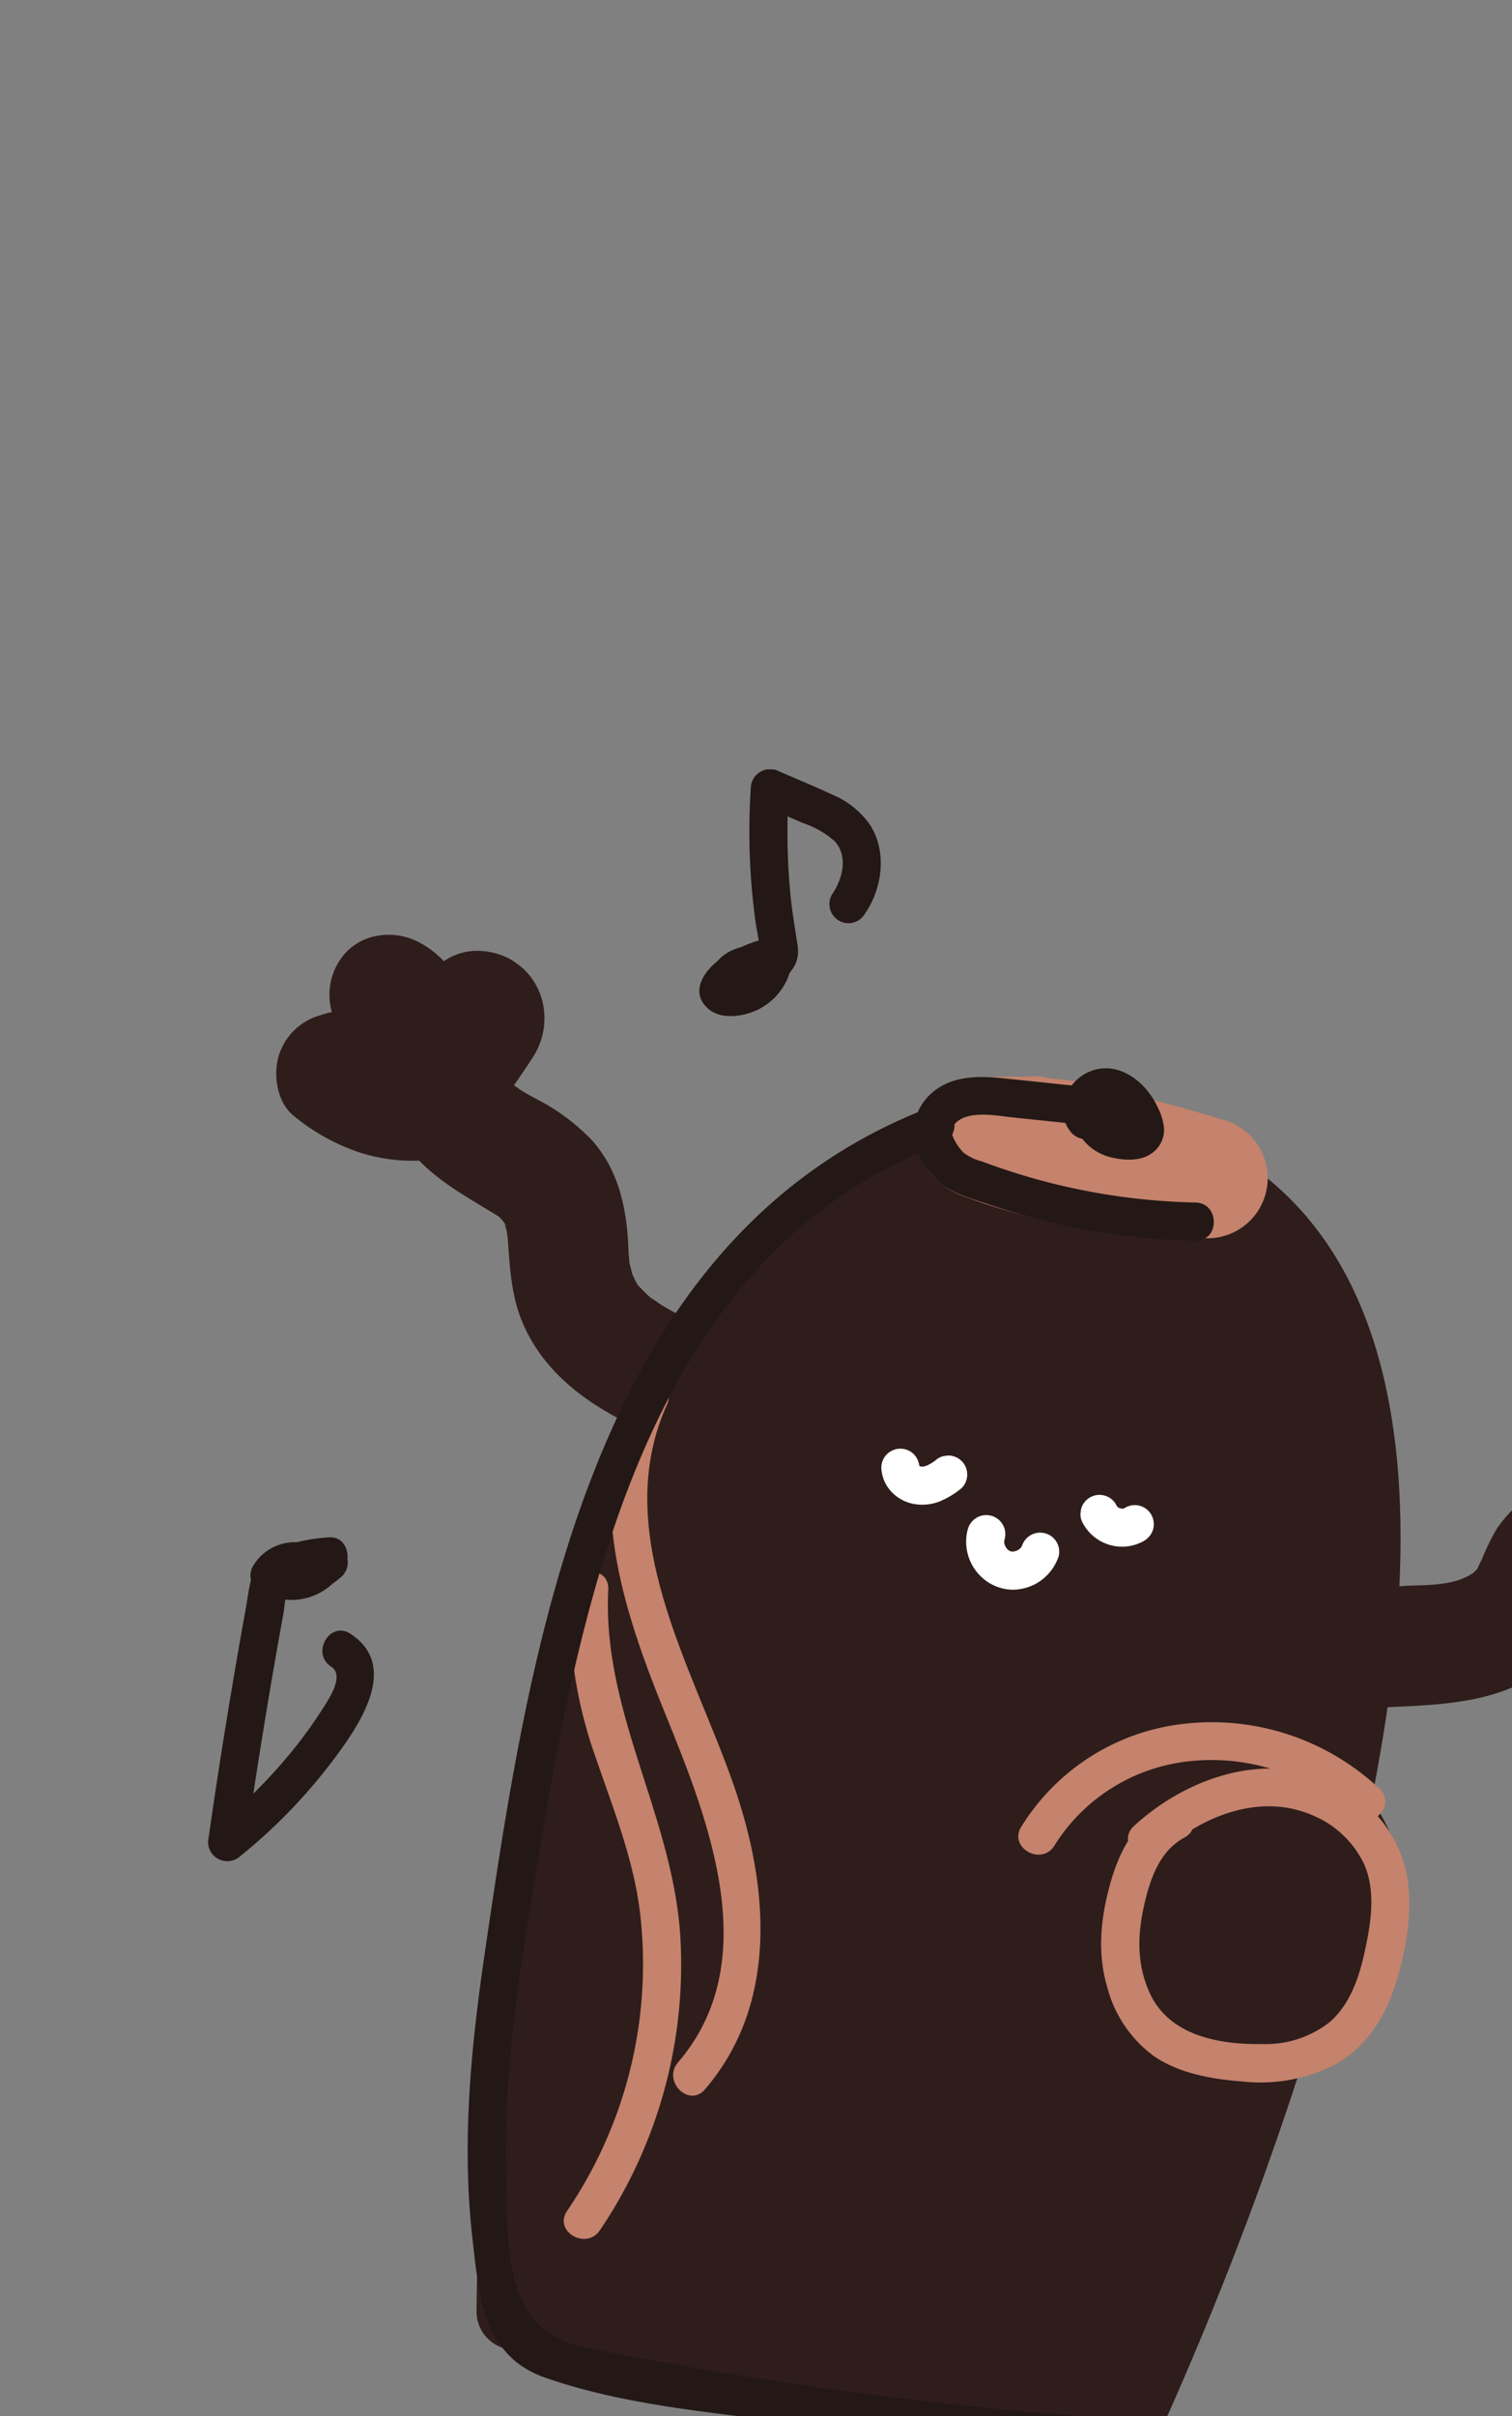<svg xmlns="http://www.w3.org/2000/svg" xmlns:xlink="http://www.w3.org/1999/xlink" width="177.735" height="283.826" viewBox="0 0 177.735 283.826">
  <rect x="0" y="0" width="177.735" height="283.826" fill="#808080" stroke="none"/>
  <defs>
    <clipPath id="clip-path">
      <rect id="사각형_2006" data-name="사각형 2006" width="177.735" height="283.826" transform="translate(0 -45)" fill="#fff"/>
    </clipPath>
    <clipPath id="clip-path-2">
      <rect id="사각형_2005" data-name="사각형 2005" width="198.972" height="199.135" fill="none"/>
    </clipPath>
  </defs>
  <g id="마스크_그룹_36" data-name="마스크 그룹 36" transform="translate(0 45)" clip-path="url(#clip-path)">
    <g id="그룹_1485" data-name="그룹 1485" transform="translate(24.493 45.385)">
      <g id="그룹_1484" data-name="그룹 1484" transform="translate(0 0)" clip-path="url(#clip-path-2)">
        <path id="패스_4584" data-name="패스 4584" d="M18.717,19.713a16.252,16.252,0,0,0-5.911,2.458c-1.921,1.322-3.849,3.928-1.537,5.945,1.481,1.283,3.916.938,5.567.22A7.265,7.265,0,0,0,20.8,23.986a2.245,2.245,0,0,0-1.029-2.526c-2.854-1.65-7.55-.656-8.387,2.939a3.146,3.146,0,0,0,2.871,4.018c1.922,0,3.47-1.8,4.838-2.939,1.645-1.362,3.012-2.464,2.667-4.815-.288-1.944-.633-3.871-.825-5.832A77.476,77.476,0,0,1,20.74,2.183L17.366,4.115Q19.859,5.2,22.357,6.28a10.933,10.933,0,0,1,3.758,2.142c1.645,1.792.927,4.476-.305,6.267a2.239,2.239,0,1,0,3.866,2.261c2.046-2.973,2.628-7.245.627-10.4a10.11,10.11,0,0,0-4.391-3.56c-2.063-.972-4.188-1.837-6.284-2.747a2.278,2.278,0,0,0-3.368,1.938,77.868,77.868,0,0,0,.22,12.885q.161,1.577.384,3.154c.023.192.6,3.2.509,3.244.294-.565.271-.667-.068-.3-.119.1-.232.192-.345.288-.458.384-.921.763-1.379,1.142-.345.288-.689.576-1.034.859-.232.192-.458.384-.689.576.215-.085.147-.09-.2-.011h1.187l.023.006c.271.266.537.537.8.8a.944.944,0,0,1,0,.763c-.017-.107.057-.186.22-.232a2.273,2.273,0,0,0,.356-.17,1.42,1.42,0,0,1,1.26.136Q17,24.062,16.479,22.8c-.322.893-2.023,2.153-2.718,1.622.266.271.531.537.8.8-.051-.09-.1-.186-.158-.277.1.373.2.752.305,1.13-.209.39-.2.458.017.209.226-.17.458-.328.689-.475a12.328,12.328,0,0,1,1.458-.819,12.993,12.993,0,0,1,3.035-.961c2.82-.571,1.628-4.894-1.192-4.318" transform="translate(47.501 0.002)" fill="#231815"/>
        <path id="패스_4585" data-name="패스 4585" d="M13.195,17.433a5.671,5.671,0,0,0-7.957,1.933,2.266,2.266,0,0,0,1.339,3.289A9.5,9.5,0,0,0,15.744,20.5a2.254,2.254,0,0,0-.989-3.741,8.98,8.98,0,0,0-8.489,2.368c-1.311,1.294-.509,3.131.989,3.747a7.107,7.107,0,0,0,8.878-3.538c.65-1.419-.085-3.481-1.933-3.368-2.735.17-6.6.882-8.359,3.244-1.006,1.351-1.1,3.227-1.39,4.838q-.5,2.738-.978,5.488Q1.592,40.35.032,51.223A2.259,2.259,0,0,0,3.774,53.4a63.923,63.923,0,0,0,11.732-12.4c2.8-3.877,6.64-10.15,1.192-13.7-2.419-1.582-4.668,2.294-2.261,3.866,1.52.989-.1,3.5-.729,4.516A54.29,54.29,0,0,1,9.906,41,61.947,61.947,0,0,1,.6,50.234c1.249.723,2.5,1.452,3.747,2.176q1.331-9.249,2.888-18.458Q8,29.425,8.826,24.91c.22-1.181.09-2.792,1.226-3.374a10.4,10.4,0,0,1,4.148-1.1q-.966-1.678-1.933-3.368a2.772,2.772,0,0,1-3.826,1.475q.5,1.873.989,3.747a4.345,4.345,0,0,1,4.131-1.221l-.989-3.741a4.886,4.886,0,0,1-4.8,1.006l1.339,3.289a1.174,1.174,0,0,1,1.825-.328c2.4,1.611,4.646-2.266,2.261-3.866" transform="translate(0.001 74.237)" fill="#231815"/>
        <path id="패스_4586" data-name="패스 4586" d="M35.143,28.783A16.06,16.06,0,0,0,30.085,31.9a2.256,2.256,0,0,0,.989,3.741c3.866,1.029,8.308-1.532,8.912-5.612.186-1.243-.554-3.046-2.159-2.837A8.9,8.9,0,0,0,31.182,31.3c-.853,1.339.237,3.543,1.933,3.368a6.43,6.43,0,0,0,5.4-3.95c1.068-2.419.819-5.148.752-7.731q-.212-8.6-.424-17.186c-.944.718-1.888,1.441-2.831,2.159,2.278.667,4.527,1.43,6.731,2.306.667.266,1.989.526,2.458,1.074-.339-.4-.079.978-.062,1.17l.119,1.616q.551,7.265,1.1,14.524l3.374-1.933c-.486-.277-.966-.554-1.447-.831a2.281,2.281,0,0,0-2.718.35c-1.639,1.989-3.555,6.273-.9,8.279a3.446,3.446,0,0,0,3.854.051c1.305-.831,1.526-2.181,2.317-3.38A2.264,2.264,0,0,0,48.294,27.9c-2.413.825-6.556,3.69-4.335,6.669a2.956,2.956,0,0,0,3.956.65,3.944,3.944,0,0,0,1.424-1.605c.187-.367.283-1.577.39-1.7a2.25,2.25,0,0,0-2.718-3.515l-1.43.7c-2.588,1.272-.322,5.137,2.261,3.871.475-.237.955-.469,1.43-.706-.9-1.17-1.809-2.345-2.713-3.515a4.549,4.549,0,0,0-1.029,1.792,2.277,2.277,0,0,0-.158.769c.051.43-.034.062.232.017H46.8l-.266-.068.983.576c-.068-.068-.141-.136-.215-.2.192.328.384.656.576.989l-.1-.328v1.192c.1-.61,1.192-1.085,1.712-1.266-.842-1.1-1.69-2.193-2.532-3.289a8,8,0,0,0-.7,1.413l-.17.39c-.243.5.192.582,1.317.237.192.328.384.656.576.989a2.914,2.914,0,0,1,.746-2.549c-.9.119-1.808.232-2.713.35.48.277.961.548,1.447.825a2.257,2.257,0,0,0,3.368-1.933c-.435-5.736-.746-11.489-1.3-17.214A4.934,4.934,0,0,0,48.2,8.025a11.047,11.047,0,0,0-3.329-1.7,76.727,76.727,0,0,0-7.68-2.684A2.253,2.253,0,0,0,34.363,5.8q.17,6.951.339,13.914c.057,2.2.186,4.414.147,6.618-.017,1.108-.153,3.7-1.735,3.86.644,1.125,1.289,2.244,1.933,3.368a4.068,4.068,0,0,1,2.781-1.888l-2.159-2.837a2.787,2.787,0,0,1-3.4,2.487l.983,3.741A10.341,10.341,0,0,1,36.336,33.1,2.3,2.3,0,0,0,37.9,30.348a2.26,2.26,0,0,0-2.758-1.565" transform="translate(136.893 16.539)" fill="#231815"/>
        <path id="패스_4587" data-name="패스 4587" d="M53.673,60.015c.774-6.917-.876-13.58-7.307-17.254-2.651-1.52-5.595-2.487-8.319-3.866-.757-.384-1.509-.791-2.232-1.238.011.006-1.735-1.221-.961-.6A14.721,14.721,0,0,1,33.514,35.8a10.128,10.128,0,0,1-.735-.819c.311.367.328.35.062-.045-.181-.305-.639-1.469-.356-.6,0,0-.492-2.165-.333-1.13-.209-1.4-.181-2.837-.322-4.244-.4-3.939-1.4-7.409-4.007-10.483a24.524,24.524,0,0,0-6.934-5.132c-.5-.283-1.012-.554-1.5-.859-.051-.028-1.718-1.255-.859-.52-.057-.045-1.7-1.356-.723-.588l-.339-.576c.283.667.311.6.085-.215-.791-3.73-5.177-5.9-8.692-4.934a7.2,7.2,0,0,0-4.934,8.692c1.4,6.624,7.3,9.557,12.535,12.778,1.006.622-.011-.119.458.356.322.328.876,1.181.4.39.4.706.486.882.26.52-.209-.362-.181-.17.09.576.09,1.147.051.062.1.763.249,3.368.39,6.731,1.7,9.89,2.521,6.1,7.929,9.93,13.761,12.569,1.3.582,2.611,1.13,3.9,1.729.712.328,1.407.7,2.108,1.04,2.074,1.023-.22.09.22-.164.113.192.232.384.345.576-.22-.554-.254-.593-.107-.119.254.622.079-.723.1.514a34.439,34.439,0,0,1-.243,4.25c-.424,3.8,3.549,7.064,7.064,7.064,4.171,0,6.64-3.255,7.064-7.064" transform="translate(17.411 25.234)" fill="#2e1d1b"/>
        <path id="패스_4588" data-name="패스 4588" d="M28.07,23c1.164-1.718,2.379-3.419,3.5-5.165a8.381,8.381,0,0,0,1.074-6.793A7.875,7.875,0,0,0,30.529,7.5a11.042,11.042,0,0,0-1.605-1.192,8.241,8.241,0,0,0-3.77-.978,6.829,6.829,0,0,0-6.1,3.5,16.373,16.373,0,0,1-1.882,3.182c.367-.475.735-.949,1.1-1.43a16.367,16.367,0,0,1-2.594,2.639l1.43-1.108a1.451,1.451,0,0,1-.475.283c1.192-.322,2.379-.639,3.566-.961-.085.006-.175.017-.266.028.627.085,1.255.17,1.882.249l-.22-.068,1.69.712-.192-.13,1.43,1.1a3.1,3.1,0,0,1-.345-.373l1.108,1.43a7.931,7.931,0,0,1-.944-1.628c.237.559.475,1.125.712,1.684-.723-1.729-1.221-3.51-2.068-5.2a11.139,11.139,0,0,0-4.759-4.9,7.6,7.6,0,0,0-4.5-.842A6.69,6.69,0,0,0,9.669,5.445a7.345,7.345,0,0,0-1.108,8.562c.435.825.831,1.667,1.2,2.526-.237-.565-.475-1.125-.712-1.69a30.154,30.154,0,0,1,1.786,5.612l-.254-1.882.017.294c.085-.627.164-1.249.249-1.876-.023.09-.045.186-.062.277.237-.559.475-1.125.712-1.684-.045.062-.09.13-.13.2.367-.48.735-.955,1.1-1.43l-.175.158,1.43-1.1a4.674,4.674,0,0,1-.622.328l1.684-.712a4.234,4.234,0,0,1-.876.22c.622-.079,1.249-.164,1.876-.249a7.132,7.132,0,0,1-1.628-.04c.622.085,1.249.164,1.876.249-1.605-.237-3.165-.588-4.781-.791a9.873,9.873,0,0,0-4.662.48,7.08,7.08,0,0,0-4.934,4.934c-.61,2.21-.1,5.369,1.814,6.878a24.039,24.039,0,0,0,7.844,4.335,20.209,20.209,0,0,0,7.483.893,7.55,7.55,0,0,0,5-2.068,7.068,7.068,0,0,0,0-9.992,6.988,6.988,0,0,0-5-2.068,15.5,15.5,0,0,1-3.114-.079c.627.085,1.255.17,1.876.249a15.719,15.719,0,0,1-3.815-1.046l1.684.712a15.386,15.386,0,0,1-3.17-1.859c.475.373.949.74,1.43,1.108-.079-.057-.153-.119-.226-.175q-1.56,5.9-3.114,11.806a5.391,5.391,0,0,1,.893-.26l-1.876.254a7.284,7.284,0,0,1,1.888.028c-.627-.079-1.255-.164-1.882-.249a45.937,45.937,0,0,0,5.612.865c3.719.107,7.579-1.763,9.065-5.29,1.215-2.871.379-5.928-.593-8.748a46.525,46.525,0,0,0-2.69-6.245L11.1,16.538a5.056,5.056,0,0,1,.656.379c-.475-.367-.955-.735-1.43-1.1a5.271,5.271,0,0,1,.893.882c-.367-.475-.74-.949-1.108-1.43a8.582,8.582,0,0,1,.9,1.582c-.237-.565-.475-1.125-.712-1.69.729,1.735,1.226,3.532,2.074,5.222,1.961,3.9,6.29,6.369,10.557,4.572A13.735,13.735,0,0,0,28,20.907a22.321,22.321,0,0,0,3.25-4.945q-3.043,1.746-6.1,3.5l.2.017q-1.789-.483-3.566-.966l.181.085c-.48-.367-.955-.735-1.43-1.1l.147.136c-.367-.475-.735-.949-1.1-1.43.04.062.079.119.113.181-.237-.565-.475-1.125-.712-1.69.028.068.051.136.073.2-.085-.622-.17-1.249-.254-1.876a.965.965,0,0,1-.006.458c.079-.627.164-1.249.249-1.876-.023.079-.051.158-.079.237.237-.565.475-1.125.712-1.69a22.178,22.178,0,0,1-1.808,2.769q-1.009,1.475-2.006,2.95a7.06,7.06,0,0,0,2.538,9.664,7.086,7.086,0,0,0,5.442.712A7.827,7.827,0,0,0,28.07,23" transform="translate(6.568 15.983)" fill="#2e1d1b"/>
        <path id="패스_4589" data-name="패스 4589" d="M34.89,46.316c.045-.232.1-.458.141-.689-.283.5-.305.526-.068.09.2-.769-.418.35.124-.243.237-.26,1.221-.983.475-.486a11.476,11.476,0,0,1,1.255-.723c-.825.407.333-.1.667-.192a14.145,14.145,0,0,1,1.729-.39c1.046-.153,2.2-.17,3.3-.226,5.979-.283,11.908-.848,16.791-4.657a16.522,16.522,0,0,0,4.99-6.674c.209-.486.435-.961.661-1.435.283-.582-.322.045.424-.622-.576.509-.119.034.26-.079-.949.277.249-.068.61-.164.124-.034,1.435-.328.831-.226-.718.124,1.051-.079,1.226-.085,1.277-.051,2.56,0,3.837.011a26.343,26.343,0,0,0,9.268-1.249c3.583-1.311,6.008-4.792,4.934-8.692-.949-3.447-5.086-6.251-8.686-4.934-4.866,1.78-10.834-.017-16.186,1.865a15.709,15.709,0,0,0-8.11,6.036,24.976,24.976,0,0,0-1.741,3.532c.028-.051-.966,2-.514,1.164-.175.175-.35.35-.52.526.373-.249.356-.243-.045.023-1.645,1.085-3.453,1.294-5.657,1.424a61.751,61.751,0,0,0-10.354,1.029c-6.1,1.4-11.959,5.951-13.27,12.309C20.5,46.293,22.35,50.193,26.2,51.25c3.5.961,7.918-1.181,8.692-4.934" transform="translate(98.117 66.609)" fill="#2e1d1b"/>
        <path id="패스_4590" data-name="패스 4590" d="M45.345,25.05a6.818,6.818,0,0,1-.35-1.334c.085.622.17,1.249.254,1.876a7.309,7.309,0,0,1-.017-1.611c-.085.627-.17,1.249-.249,1.876a7.2,7.2,0,0,1,.469-1.78l-.712,1.684a7.23,7.23,0,0,1,.8-1.39c-.367.475-.735.949-1.1,1.43a6.948,6.948,0,0,1,.961-.995q-6.027-2.492-12.055-4.99c-.17,1.458-.333,2.916-.5,4.38a11.486,11.486,0,0,0,.209,5.092A8.38,8.38,0,0,0,43.18,34.85c1.712-.446,3.041-1.492,4.623-2.181l-1.684.712a11.071,11.071,0,0,1,2.515-.7l-1.882.254a11.1,11.1,0,0,1,2.871-.017c-.627-.085-1.249-.164-1.876-.249a10.964,10.964,0,0,1,2.029.5l-1.69-12.914c-.249.124-.5.243-.752.35l1.69-.712c-2.368.966-4.951,1.2-7.324,2.142a9.232,9.232,0,0,0-4.928,3.668,7.64,7.64,0,0,0-.164,7.72c1.136,2.023,3.007,2.888,4.747,4.222-.475-.367-.949-.735-1.43-1.1A12.374,12.374,0,0,1,42,38.648l-1.1-1.43a12.268,12.268,0,0,1,1.362,2.34l4.222-10.376-.277.051c.627-.085,1.249-.17,1.876-.249a5.171,5.171,0,0,1-.836-.006c.627.085,1.255.17,1.882.249a6.8,6.8,0,0,1-1.373-.39l1.69.712a31.148,31.148,0,0,1-6.488-3.933l1.43,1.1c-.74-.576-1.458-1.176-2.153-1.808a7.457,7.457,0,0,0-5-2.068,7.218,7.218,0,0,0-5,2.068,7.068,7.068,0,0,0,0,9.992,44.365,44.365,0,0,0,6.827,5.132,29.558,29.558,0,0,0,2.978,1.6,16.169,16.169,0,0,0,3.046,1.176,11.315,11.315,0,0,0,5.148,0,6.7,6.7,0,0,0,4.578-4.092,5.3,5.3,0,0,0,.6-2.724,6.985,6.985,0,0,0-.961-3.56,17.3,17.3,0,0,0-3.267-4.713,25.431,25.431,0,0,0-4.527-3.464c.475.367.955.735,1.43,1.1a1.3,1.3,0,0,1-.305-.305c.367.475.735.955,1.1,1.43l-.085-.186q.483,1.789.961,3.566l-.017-.2c-.085.627-.17,1.255-.254,1.876.023-.068.04-.136.057-.2l-.712,1.684c.045-.057.085-.119.124-.175-.367.475-.735.955-1.1,1.43l.17-.147-1.43,1.1a2.616,2.616,0,0,1,.413-.22l-1.69.712A29.316,29.316,0,0,1,49.6,34.483a25.669,25.669,0,0,0,5.618-2.023,6.906,6.906,0,0,0,3.374-7.042,7.2,7.2,0,0,0-5.064-5.872,17.6,17.6,0,0,0-8.782-.463,16.64,16.64,0,0,0-4.069,1.385c-.865.384-1.628.932-2.487,1.322l1.69-.712a3.549,3.549,0,0,1-.678.186l1.876-.254c-.073.006-.147.006-.22.006l1.876.254a1.108,1.108,0,0,1-.418-.1c.56.237,1.125.475,1.69.712-.068-.04-.136-.073-.2-.113.475.367.949.735,1.43,1.1a1.013,1.013,0,0,1-.277-.283l1.1,1.43-.1-.17.712,1.684a2.613,2.613,0,0,1-.158-.582l.254,1.876a17.07,17.07,0,0,1,.271-3.255c.141-1.249.283-2.5.43-3.753l-.254-1.882c-.237-.559-.475-1.125-.712-1.684a7.036,7.036,0,0,0-3.38-2.894,6.722,6.722,0,0,0-3.662-.48,7.485,7.485,0,0,0-4.052,1.944A12.9,12.9,0,0,0,31.527,21.2a13.086,13.086,0,0,0,.192,7.613,7.621,7.621,0,0,0,3.25,4.222,7.06,7.06,0,0,0,9.664-2.538,6.946,6.946,0,0,0,.712-5.442" transform="translate(140.312 59.572)" fill="#2e1d1b"/>
        <path id="패스_4591" data-name="패스 4591" d="M9.24,153.618a4.486,4.486,0,0,1-3.662-4.465C5.821,125.185,10.325-4.68,79.223,7.7c69.236,12.439,15.994,135.46,6.149,156.891a4.486,4.486,0,0,1-4.922,2.521Z" transform="translate(25.946 31.946)" fill="#2e1d1b" fill-rule="evenodd"/>
        <path id="패스_4592" data-name="패스 4592" d="M40,8.421A52.556,52.556,0,0,0,21.794,6.556c-3.532.271-6.448,2.475-6.94,6.121-.492,3.668,1.724,6.5,5.064,7.754A80.111,80.111,0,0,0,48.746,25.4a7.077,7.077,0,0,0,1.876-13.88A158.253,158.253,0,0,0,29.938,6.568,7.654,7.654,0,0,0,24.5,7.28a7.218,7.218,0,0,0-3.25,4.222c-.774,3.419,1.04,8.031,4.934,8.692A158.552,158.552,0,0,1,46.87,25.15q.941-6.934,1.876-13.874c-2.334.023-4.668-.045-7-.237-1-.079-1.995-.192-2.99-.305-.791-.1-.661-.079.39.057-.328-.051-.661-.1-.989-.147-.5-.079-.989-.164-1.481-.254A74.19,74.19,0,0,1,23.67,6.8q-.932,6.943-1.876,13.88a46.587,46.587,0,0,1,7.991.04c.333.028.661.062.995.1.791.1.661.079-.39-.057a6.659,6.659,0,0,1,1.967.339c1.311.254,2.605.576,3.888.938,3.555,1,7.85-1.232,8.692-4.934A7.2,7.2,0,0,0,40,8.421" transform="translate(68.776 29.678)" fill="#c5826c"/>
        <path id="패스_4593" data-name="패스 4593" d="M19.845,29.242c4.063-9.822,13.9-11.97,31.083-5.335s7.743,41.544-14.722,35.05S15.782,39.064,19.845,29.242" transform="translate(80.401 93.432)" fill="#2e1d1b" fill-rule="evenodd"/>
        <path id="패스_4594" data-name="패스 4594" d="M25.59,30.69c4.691-4.312,11.659-7.138,17.859-4.419a11.634,11.634,0,0,1,6,5.657c1.469,3.25.814,7.138.068,10.489-.661,2.973-1.7,6.036-4.046,8.1A12.086,12.086,0,0,1,37.6,53.127c-5.109.1-11.088-.961-13.366-6.092-1.5-3.38-1.4-6.776-.588-10.32.7-3.04,1.8-6.262,4.7-7.833,2.538-1.373.277-5.245-2.261-3.871-3.43,1.859-5.318,5.346-6.364,8.98-1.192,4.137-1.667,8.375-.413,12.541a14.567,14.567,0,0,0,5.346,7.929c3.012,2.136,6.991,2.8,10.6,3.074a19.269,19.269,0,0,0,10.913-2.046c3.623-2.046,5.832-5.629,7.047-9.511,1.283-4.1,2.074-8.856,1.215-13.1a15.055,15.055,0,0,0-6.6-9.3C39.611,18.093,29.2,21.292,22.419,27.52c-2.125,1.955,1.051,5.12,3.17,3.17" transform="translate(86.378 96.601)" fill="#c5826c"/>
        <path id="패스_4595" data-name="패스 4595" d="M11.129,13.755C5.291,26.663,9.773,40.045,14.791,52.4c5.092,12.524,11.693,29.049,1.486,40.928-1.871,2.176,1.283,5.358,3.17,3.165C28.118,86.4,26.953,72.632,22.856,60.82c-4.86-14-14.66-29.755-7.861-44.8,1.181-2.605-2.679-4.889-3.866-2.261" transform="translate(38.926 58.564)" fill="#c5826c"/>
        <path id="패스_4596" data-name="패스 4596" d="M8.145,18.824A52.024,52.024,0,0,0,11.169,38.6c2.051,5.991,4.408,11.817,5.188,18.147A51.583,51.583,0,0,1,7.778,91.818c-1.616,2.4,2.261,4.64,3.866,2.261a55.713,55.713,0,0,0,9.444-34.644c-.927-14.112-9.189-26.251-8.46-40.612.141-2.882-4.335-2.871-4.482,0" transform="translate(34.382 77.526)" fill="#c5826c"/>
        <path id="패스_4597" data-name="패스 4597" d="M15.963,17.129a5.678,5.678,0,0,0,1.8,5.81,5.456,5.456,0,0,0,3.374,1.311,5.722,5.722,0,0,0,3.1-.859,5.829,5.829,0,0,0,2.4-3.052,2.242,2.242,0,0,0-4.323-1.187,2.037,2.037,0,0,1-.09.237c.073-.181.153-.356.226-.537a3.027,3.027,0,0,1-.384.65c.119-.147.232-.3.35-.452a3.5,3.5,0,0,1-.593.6c.158-.119.305-.232.458-.35a4.247,4.247,0,0,1-.87.514c.17-.079.356-.153.531-.226a4.133,4.133,0,0,1-.9.237c.2-.028.4-.051.593-.079a3.405,3.405,0,0,1-.831,0c.2.023.39.051.588.079a3.248,3.248,0,0,1-.729-.2c.181.079.356.153.531.226a3.9,3.9,0,0,1-.723-.424c.158.113.3.232.452.35a3.925,3.925,0,0,1-.588-.6c.113.147.232.3.35.452a3.683,3.683,0,0,1-.469-.8c.079.175.153.356.22.531a3.485,3.485,0,0,1-.243-.893c.023.2.057.4.079.6a3.5,3.5,0,0,1-.011-.842c-.028.2-.051.4-.079.593a3.828,3.828,0,0,1,.107-.492,2.242,2.242,0,0,0-4.323-1.192" transform="translate(73.313 72.105)" fill="#fff"/>
        <path id="패스_4598" data-name="패스 4598" d="M14,16.358a4.383,4.383,0,0,0,1.294,2.933A4.817,4.817,0,0,0,17.746,20.6a5.608,5.608,0,0,0,3.035-.254,9.816,9.816,0,0,0,2.662-1.6A2.232,2.232,0,0,0,24.1,17.16a2.238,2.238,0,0,0-2.244-2.238c-.2.023-.4.051-.593.079a2.278,2.278,0,0,0-.989.576,1.446,1.446,0,0,1-.147.113c.153-.113.305-.232.458-.35a7.089,7.089,0,0,1-1.441.87c.175-.073.356-.147.531-.226a4.265,4.265,0,0,1-1.057.3c.2-.028.4-.057.593-.079a3.654,3.654,0,0,1-.786.006c.2.028.4.051.593.079a2.968,2.968,0,0,1-.689-.186c.181.079.356.153.537.226a3.074,3.074,0,0,1-.622-.35c.153.119.305.232.458.35a2.506,2.506,0,0,1-.446-.435c.119.153.232.305.35.458a2.532,2.532,0,0,1-.277-.458l.226.537a2.044,2.044,0,0,1-.141-.514c.023.2.051.4.079.593l-.011-.153a2.364,2.364,0,0,0-.656-1.582,2.244,2.244,0,0,0-3.17,0A2.228,2.228,0,0,0,14,16.358" transform="translate(65.105 65.671)" fill="#fff"/>
        <path id="패스_4599" data-name="패스 4599" d="M18.445,18.445a5.223,5.223,0,0,0,7.206,2.006,2.364,2.364,0,0,0,1.029-1.339,2.311,2.311,0,0,0-.226-1.729,2.239,2.239,0,0,0-3.063-.8,3.3,3.3,0,0,1-.367.2c.175-.079.356-.153.531-.226a2.868,2.868,0,0,1-.7.186c.2-.028.4-.051.593-.079a2.96,2.96,0,0,1-.774,0c.2.028.4.057.593.079a3.241,3.241,0,0,1-.853-.232c.181.073.356.153.537.226a3.091,3.091,0,0,1-.673-.4l.452.35a2.867,2.867,0,0,1-.475-.469c.119.153.237.3.35.452a3.031,3.031,0,0,1-.3-.486,2.238,2.238,0,0,0-1.334-1.029,2.241,2.241,0,0,0-2.758,1.565l-.079.593a2.2,2.2,0,0,0,.305,1.13" transform="translate(84.378 70.145)" fill="#fff"/>
        <path id="패스_4600" data-name="패스 4600" d="M21.077,34.337a21.307,21.307,0,0,1,15.491-9.89,24.264,24.264,0,0,1,19.554,6.335c2.108,1.967,5.284-1.192,3.17-3.165a28.775,28.775,0,0,0-23.307-7.573A25.829,25.829,0,0,0,17.212,32.076c-1.565,2.436,2.311,4.679,3.866,2.261" transform="translate(78.36 92.106)" fill="#c5826c"/>
        <path id="패스_4601" data-name="패스 4601" d="M22.04,10.7a1.083,1.083,0,0,1-.1-.124c.113.153.232.3.35.452a1.743,1.743,0,0,1-.2-.328c.073.175.147.356.226.531a1.55,1.55,0,0,1-.124-.418c.023.2.051.4.079.593a2.236,2.236,0,0,1-.006-.514c-.028.2-.057.4-.079.593a2.382,2.382,0,0,1,.158-.588c-.079.181-.153.356-.226.537a3.01,3.01,0,0,1,.4-.689c-.119.147-.232.3-.35.452a3.58,3.58,0,0,1,.588-.582c-.153.119-.305.232-.458.35a3.211,3.211,0,0,1,.644-.379c-.181.073-.362.147-.537.226a2.8,2.8,0,0,1,.706-.2l-.593.079a2.556,2.556,0,0,1,.588.006l-.6-.085a3.8,3.8,0,0,1,.932.254c-.181-.079-.356-.153-.537-.226a4.746,4.746,0,0,1,.916.526c-.153-.113-.305-.232-.458-.345a6.17,6.17,0,0,1,1.113,1.125l-.35-.452a9.3,9.3,0,0,1,1.1,1.927c-.073-.175-.147-.356-.226-.531a3.775,3.775,0,0,1,.254.825c-.023-.2-.051-.4-.079-.593a2,2,0,0,1,.006.52c.028-.2.051-.4.079-.6a1.618,1.618,0,0,1-.09.294l.226-.531a.989.989,0,0,1-.1.164c.119-.147.237-.3.35-.452a1.449,1.449,0,0,1-.243.249l.452-.35a2.063,2.063,0,0,1-.311.17c.181-.073.356-.153.537-.226a2.493,2.493,0,0,1-.537.136c.2-.023.4-.051.6-.079a5.77,5.77,0,0,1-1.4-.023c.2.028.4.051.593.079a5.847,5.847,0,0,1-1.413-.367c.181.073.356.147.537.226a4.821,4.821,0,0,1-.893-.514c.153.113.305.232.458.35a3.376,3.376,0,0,1-.571-.565c.119.153.237.305.35.458a3.462,3.462,0,0,1-.379-.656l.226.531a3.247,3.247,0,0,1-.2-.729c.028.2.057.4.079.6a3.29,3.29,0,0,1-.006-.746c-.028.2-.051.4-.079.6a2.625,2.625,0,0,1,.17-.616c-.073.181-.153.356-.226.537a2.5,2.5,0,0,1,.232-.4l-.35.452a1.957,1.957,0,0,1,.339-.345c-.153.119-.3.237-.452.35a2.992,2.992,0,0,1,.322-.186c-.181.079-.356.153-.537.226a2.219,2.219,0,0,1,.5-.141c-.2.028-.4.057-.593.079a2.654,2.654,0,0,1,.6,0c-.2-.028-.4-.057-.6-.079a2.2,2.2,0,0,1,.5.13c-.181-.073-.356-.147-.537-.226a2.259,2.259,0,0,1,.379.215l-.452-.35a1.637,1.637,0,0,1,.3.294c-.119-.153-.232-.305-.35-.452a2.034,2.034,0,0,1,.175.305c-.079-.175-.153-.356-.226-.531.023.068.045.136.062.209A2.26,2.26,0,0,0,25.459,12.7a2.284,2.284,0,0,0,1.565-2.752,3.9,3.9,0,0,0-3.645-2.814,4.014,4.014,0,0,0-3.815,2.1,4.974,4.974,0,0,0,.215,4.849,6.059,6.059,0,0,0,3.8,2.611c1.549.35,3.436.441,4.759-.588A3.329,3.329,0,0,0,29.67,13.23a6.933,6.933,0,0,0-.78-2.521,8.744,8.744,0,0,0-2.283-3,6.967,6.967,0,0,0-2.2-1.255,5.153,5.153,0,0,0-2.487-.17,5.224,5.224,0,0,0-3.538,2.594,4.638,4.638,0,0,0-.61,2.3,4.165,4.165,0,0,0,1.1,2.684,2.262,2.262,0,0,0,3.17,0,2.3,2.3,0,0,0,0-3.17" transform="translate(82.665 28.905)" fill="#231815"/>
        <path id="패스_4602" data-name="패스 4602" d="M33.456,7.4c-2.786-.288-5.567-.593-8.353-.87-2.424-.237-5.047-.294-7.217.995a6.537,6.537,0,0,0-3.227,5.222c-.04,2.023,1.277,4.052,2.583,5.516,1.6,1.78,4.256,2.391,6.448,3.137a75.616,75.616,0,0,0,7.7,2.193,81.064,81.064,0,0,0,16.457,2.023c2.882.057,2.882-4.419,0-4.482A75.851,75.851,0,0,1,22.729,16.3a5.828,5.828,0,0,1-2.176-1.057,6.292,6.292,0,0,1-1.209-1.831c-.486-1.136.475-2.012,1.565-2.345,1.752-.531,3.82-.1,5.6.085l6.946.723a2.255,2.255,0,0,0,2.238-2.244A2.284,2.284,0,0,0,33.456,7.4" transform="translate(68.181 29.741)" fill="#231815"/>
        <path id="패스_4603" data-name="패스 4603" d="M59.921,7.14C20.123,22.224,12.793,69.719,7.4,106.572,5.779,117.609,4.683,128.8,5.938,139.938c.774,6.861,1.283,13.914,8.477,16.457,10.308,3.645,22.725,4.38,33.53,5.872,11.676,1.616,23.4,2.786,35.152,3.583,2.882.2,2.865-4.284,0-4.482a490.006,490.006,0,0,1-59.013-7.545c-5.425-1.034-10-1.255-12.445-6.731C9.792,142.95,10,136.666,9.888,132.117c-.243-10.37,1.187-20.684,2.848-30.9C18.15,67.95,25.113,25.1,61.113,11.458c2.667-1.012,1.509-5.341-1.192-4.318" transform="translate(25.089 32.491)" fill="#231815"/>
      </g>
    </g>
  </g>
</svg>
